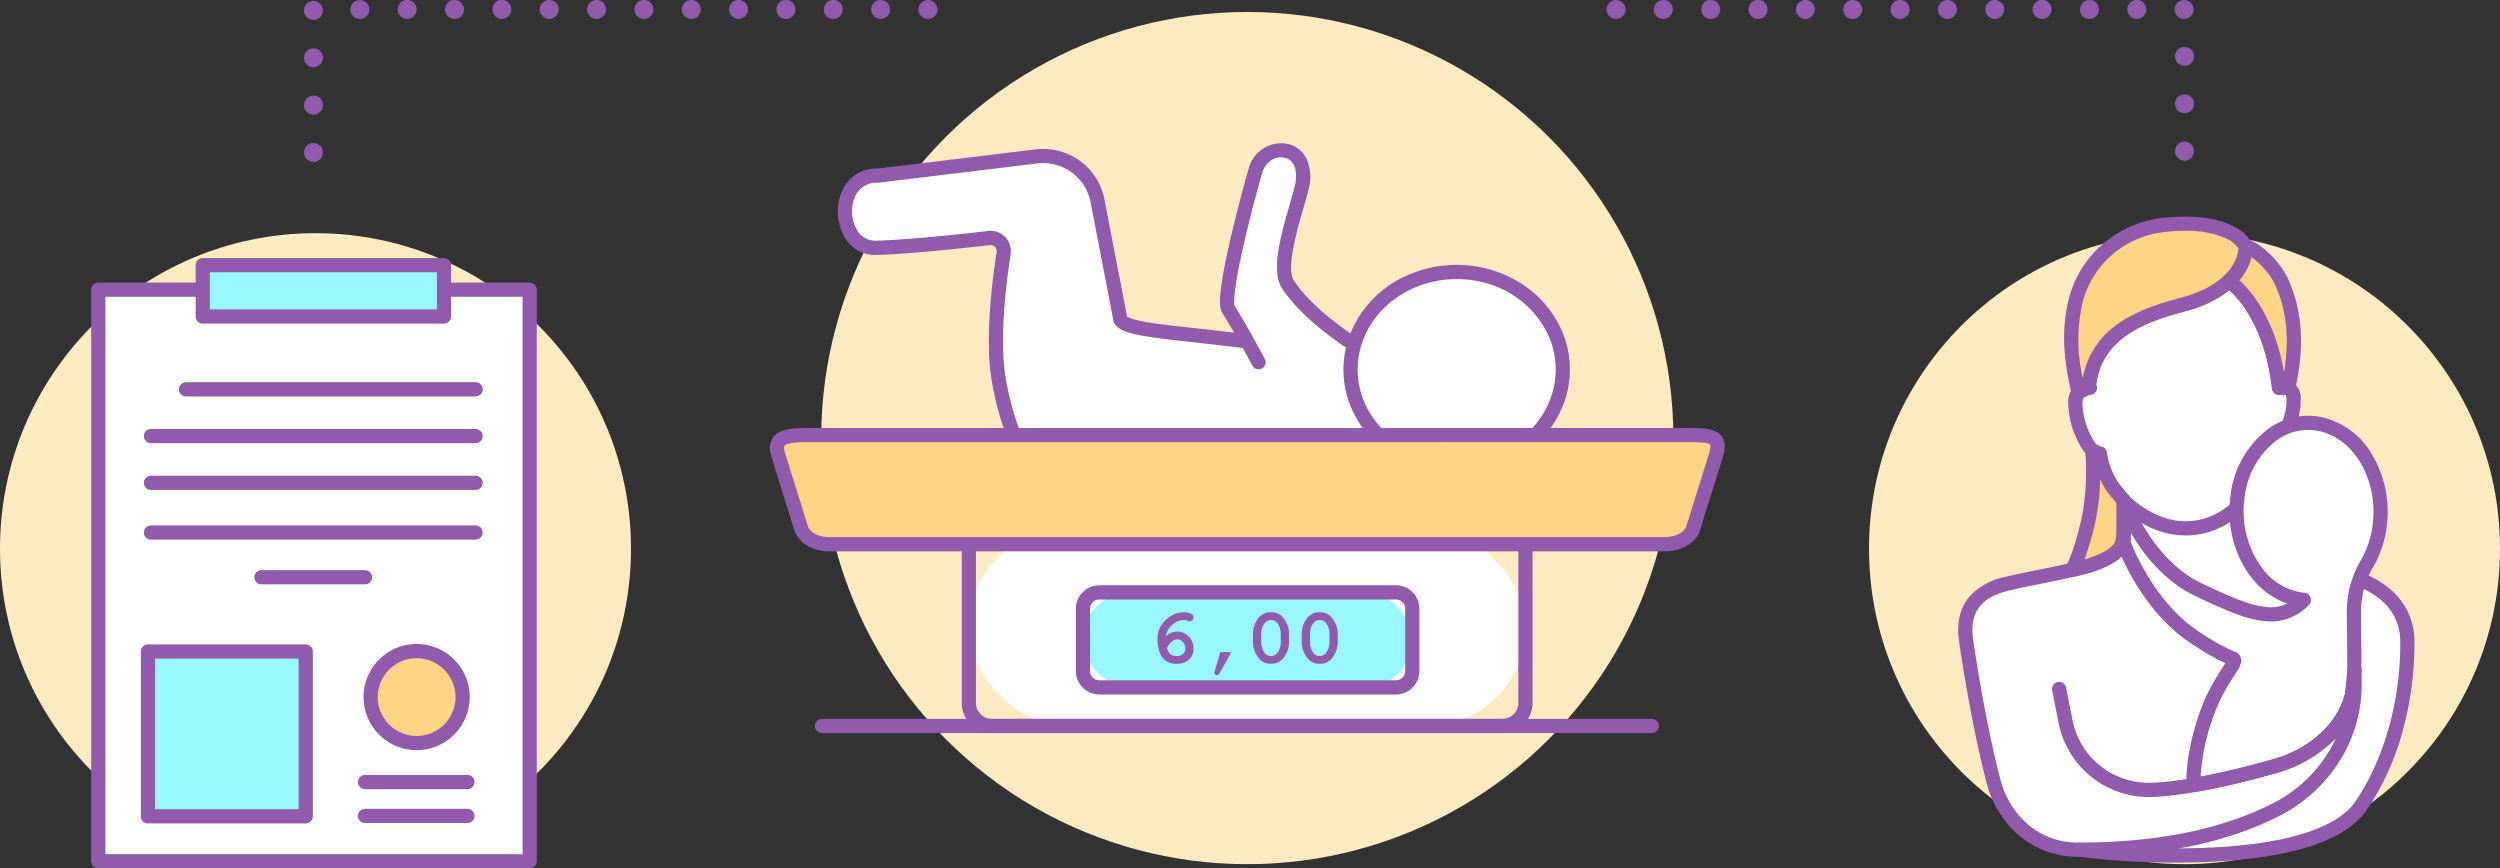 <svg xmlns="http://www.w3.org/2000/svg" width="499.634" height="173.557" viewBox="0 0 499.634 173.557">
  <rect x="0" y="0" width="499.634" height="173.557" fill="#333333" stroke="none"/>
  <g id="Grupo_25862" data-name="Grupo 25862" transform="translate(-450 -1292.24)">
    <path id="Trazado_67820" data-name="Trazado 67820" d="M948.59,1322.713a1.893,1.893,0,0,1,1.891-1.892h0a1.893,1.893,0,0,1,1.893,1.892h0a1.892,1.892,0,0,1-1.893,1.893h0A1.892,1.892,0,0,1,948.59,1322.713Zm0-9.461a1.892,1.892,0,0,1,1.891-1.893h0a1.892,1.892,0,0,1,1.893,1.893h0a1.892,1.892,0,0,1-1.893,1.892h0A1.892,1.892,0,0,1,948.59,1313.251Zm0-9.461a1.892,1.892,0,0,1,1.891-1.892h0a1.892,1.892,0,0,1,1.893,1.892h0a1.893,1.893,0,0,1-1.893,1.893h0A1.893,1.893,0,0,1,948.59,1303.79Zm0-9.463a1.891,1.891,0,0,1,1.891-1.891h0a1.892,1.892,0,0,1,1.893,1.891h0a1.892,1.892,0,0,1-1.893,1.893h0A1.892,1.892,0,0,1,948.59,1294.327Zm122.808-.195a1.893,1.893,0,0,1,1.891-1.893h0a1.893,1.893,0,0,1,1.893,1.893h0a1.892,1.892,0,0,1-1.893,1.893h0A1.892,1.892,0,0,1,1071.4,1294.133Zm-9.463,0a1.893,1.893,0,0,1,1.892-1.893h0a1.893,1.893,0,0,1,1.892,1.893h0a1.892,1.892,0,0,1-1.892,1.893h0A1.892,1.892,0,0,1,1061.935,1294.133Zm-9.461,0a1.893,1.893,0,0,1,1.893-1.893h0a1.894,1.894,0,0,1,1.893,1.893h0a1.893,1.893,0,0,1-1.893,1.893h0A1.892,1.892,0,0,1,1052.474,1294.133Zm-9.461,0a1.892,1.892,0,0,1,1.891-1.893h0a1.893,1.893,0,0,1,1.893,1.893h0a1.892,1.892,0,0,1-1.893,1.893h0A1.892,1.892,0,0,1,1043.012,1294.133Zm-9.463,0a1.894,1.894,0,0,1,1.893-1.893h0a1.893,1.893,0,0,1,1.892,1.893h0a1.892,1.892,0,0,1-1.892,1.893h0A1.893,1.893,0,0,1,1033.55,1294.133Zm-9.461,0a1.893,1.893,0,0,1,1.893-1.893h0a1.894,1.894,0,0,1,1.892,1.893h0a1.893,1.893,0,0,1-1.892,1.893h0A1.892,1.892,0,0,1,1024.088,1294.133Zm-9.461,0a1.893,1.893,0,0,1,1.893-1.893h0a1.893,1.893,0,0,1,1.891,1.893h0a1.892,1.892,0,0,1-1.891,1.893h0A1.892,1.892,0,0,1,1014.627,1294.133Zm-9.463,0a1.894,1.894,0,0,1,1.893-1.893h0a1.893,1.893,0,0,1,1.893,1.893h0a1.892,1.892,0,0,1-1.893,1.893h0A1.893,1.893,0,0,1,1005.164,1294.133Zm-9.461,0a1.893,1.893,0,0,1,1.893-1.893h0a1.893,1.893,0,0,1,1.893,1.893h0a1.892,1.892,0,0,1-1.893,1.893h0A1.892,1.892,0,0,1,995.7,1294.133Zm-9.461,0a1.893,1.893,0,0,1,1.892-1.893h0a1.893,1.893,0,0,1,1.891,1.893h0a1.892,1.892,0,0,1-1.891,1.893h0A1.892,1.892,0,0,1,986.242,1294.133Zm-9.463,0a1.894,1.894,0,0,1,1.893-1.893h0a1.893,1.893,0,0,1,1.893,1.893h0a1.892,1.892,0,0,1-1.893,1.893h0A1.893,1.893,0,0,1,976.779,1294.133Zm-9.461,0a1.893,1.893,0,0,1,1.893-1.893h0a1.893,1.893,0,0,1,1.893,1.893h0a1.892,1.892,0,0,1-1.893,1.893h0A1.892,1.892,0,0,1,967.318,1294.133Zm-9.461,0a1.893,1.893,0,0,1,1.893-1.893h0a1.893,1.893,0,0,1,1.891,1.893h0a1.892,1.892,0,0,1-1.891,1.893h0A1.892,1.892,0,0,1,957.856,1294.133Z" transform="translate(-437.831)" fill="#915aad"/>
    <path id="Trazado_67821" data-name="Trazado 67821" d="M3198.345,1322.442a1.894,1.894,0,0,1,1.893-1.892h0a1.893,1.893,0,0,1,1.892,1.892h0a1.892,1.892,0,0,1-1.892,1.892h0A1.893,1.893,0,0,1,3198.345,1322.442Zm0-9.461a1.893,1.893,0,0,1,1.893-1.893h0a1.892,1.892,0,0,1,1.892,1.893h0a1.892,1.892,0,0,1-1.892,1.893h0A1.893,1.893,0,0,1,3198.345,1312.981Zm0-9.461a1.893,1.893,0,0,1,1.893-1.892h0a1.892,1.892,0,0,1,1.892,1.892h0a1.893,1.893,0,0,1-1.892,1.893h0A1.894,1.894,0,0,1,3198.345,1303.52Zm-.076-9.387a1.894,1.894,0,0,1,1.893-1.893h0a1.893,1.893,0,0,1,1.893,1.893h0a1.892,1.892,0,0,1-1.893,1.893h0A1.893,1.893,0,0,1,3198.269,1294.133Zm-9.461,0a1.893,1.893,0,0,1,1.893-1.893h0a1.893,1.893,0,0,1,1.892,1.893h0a1.892,1.892,0,0,1-1.892,1.893h0A1.892,1.892,0,0,1,3188.808,1294.133Zm-9.461,0a1.893,1.893,0,0,1,1.893-1.893h0a1.893,1.893,0,0,1,1.891,1.893h0a1.892,1.892,0,0,1-1.891,1.893h0A1.892,1.892,0,0,1,3179.346,1294.133Zm-9.462,0a1.894,1.894,0,0,1,1.892-1.893h0a1.893,1.893,0,0,1,1.893,1.893h0a1.892,1.892,0,0,1-1.893,1.893h0A1.893,1.893,0,0,1,3169.884,1294.133Zm-9.461,0a1.893,1.893,0,0,1,1.892-1.893h0a1.893,1.893,0,0,1,1.893,1.893h0a1.892,1.892,0,0,1-1.893,1.893h0A1.892,1.892,0,0,1,3160.422,1294.133Zm-9.461,0a1.893,1.893,0,0,1,1.893-1.893h0a1.893,1.893,0,0,1,1.891,1.893h0a1.892,1.892,0,0,1-1.891,1.893h0A1.892,1.892,0,0,1,3150.961,1294.133Zm-9.462,0a1.894,1.894,0,0,1,1.892-1.893h0a1.893,1.893,0,0,1,1.893,1.893h0a1.892,1.892,0,0,1-1.893,1.893h0A1.893,1.893,0,0,1,3141.5,1294.133Zm-9.461,0a1.893,1.893,0,0,1,1.893-1.893h0a1.893,1.893,0,0,1,1.893,1.893h0a1.892,1.892,0,0,1-1.893,1.893h0A1.892,1.892,0,0,1,3132.037,1294.133Zm-9.461,0a1.893,1.893,0,0,1,1.893-1.893h0a1.894,1.894,0,0,1,1.892,1.893h0a1.893,1.893,0,0,1-1.892,1.893h0A1.892,1.892,0,0,1,3122.576,1294.133Zm-9.463,0a1.894,1.894,0,0,1,1.894-1.893h0a1.892,1.892,0,0,1,1.891,1.893h0a1.892,1.892,0,0,1-1.891,1.893h0A1.893,1.893,0,0,1,3113.113,1294.133Zm-9.461,0a1.893,1.893,0,0,1,1.893-1.893h0a1.893,1.893,0,0,1,1.892,1.893h0a1.892,1.892,0,0,1-1.892,1.893h0A1.892,1.892,0,0,1,3103.652,1294.133Zm-9.461,0a1.893,1.893,0,0,1,1.892-1.893h0a1.893,1.893,0,0,1,1.893,1.893h0a1.893,1.893,0,0,1-1.893,1.893h0A1.892,1.892,0,0,1,3094.19,1294.133Zm-9.461,0a1.893,1.893,0,0,1,1.893-1.893h0a1.892,1.892,0,0,1,1.891,1.893h0a1.892,1.892,0,0,1-1.891,1.893h0A1.892,1.892,0,0,1,3084.729,1294.133Z" transform="translate(-2313.656)" fill="#915aad"/>
    <circle id="Elipse_1794" data-name="Elipse 1794" cx="85.156" cy="85.156" r="85.156" transform="translate(614.119 1294.636)" fill="#ffebc2"/>
    <g id="Grupo_25830" data-name="Grupo 25830" transform="translate(450 1338.843)">
      <g id="Grupo_25829" data-name="Grupo 25829" transform="translate(0 0)">
        <circle id="Elipse_1795" data-name="Elipse 1795" cx="63.052" cy="63.052" r="63.052" fill="#ffebc2"/>
      </g>
    </g>
    <g id="Grupo_25831" data-name="Grupo 25831" transform="translate(823.529 1338.843)">
      <circle id="Elipse_1796" data-name="Elipse 1796" cx="63.052" cy="63.052" r="63.052" transform="translate(0 0)" fill="#ffebc2"/>
    </g>
    <g id="Grupo_25841" data-name="Grupo 25841" transform="translate(603.869 1320.843)">
      <g id="Grupo_25835" data-name="Grupo 25835" transform="translate(13.575 0)">
        <g id="Grupo_25832" data-name="Grupo 25832" transform="translate(0 1.155)">
          <path id="Trazado_67822" data-name="Trazado 67822" d="M1963.837,1600.9s-4.352,7.975-23.224,12.776c-8.1,2.061-62.945,1.033-62.945,1.033s-7.926-3.27-11.2-21.7c-1.422-8.005.041-19.731.936-25.489a2.643,2.643,0,0,0-2.922-3.031c-5.378.623-15.747,1.743-22.526,1.956-8,.251-8.821-14.537.315-14.424l31.727-3.85a11.036,11.036,0,0,1,12.166,8.864l4.531,23.463c.061,2.128,8.769,2.682,19.058,3.9,5.87.693,30.471,3.577,38.562,4.308S1987.061,1588.12,1963.837,1600.9Z" transform="translate(-1834.271 -1546.67)" fill="#fff"/>
          <path id="Trazado_67823" data-name="Trazado 67823" d="M1895.682,1606.156c-14.088,0-27.168-.239-28.262-.26a1.42,1.42,0,0,1-.515-.107c-.239-.1-2.408-1.059-4.957-4.387-3.312-4.324-5.7-10.506-7.1-18.374-1.44-8.11-.035-19.743.931-25.955a1.224,1.224,0,0,0-1.357-1.4c-5.541.642-15.851,1.751-22.645,1.964a6.931,6.931,0,0,1-6.355-3.557,10.254,10.254,0,0,1-.167-9.961,7.38,7.38,0,0,1,6.689-3.744h.023l31.636-3.839a12.456,12.456,0,0,1,13.73,10l4.523,23.422c.246.176,1.1.613,3.932,1.1,2.4.414,5.5.756,9.077,1.151,1.557.172,3.167.35,4.83.546,3.049.36,30.039,3.538,38.523,4.3,1.188.107,2.9.17,4.889.243,10.948.4,19.4,1.033,20.373,5.132.633,2.665-2.1,5.539-8.861,9.3-1.155,1.729-6.745,8.727-23.881,13.087C1926.535,1605.89,1910.547,1606.156,1895.682,1606.156Zm-27.884-3.092c4.539.08,54.736.915,62.243-1,9.363-2.382,14.944-5.553,17.978-7.792a16.476,16.476,0,0,0,4.356-4.3,1.381,1.381,0,0,1,.556-.554c8.128-4.471,7.808-6.261,7.791-6.335-.013-.052-.368-1.29-5.878-2.109a115.119,115.119,0,0,0-11.837-.843c-2.027-.074-3.777-.138-5.04-.252-8.522-.769-35.547-3.951-38.6-4.312-1.652-.195-3.257-.372-4.809-.543-4.1-.452-7.633-.843-10.239-1.358-2.637-.521-5.09-1.275-5.255-3.225l-4.514-23.373a9.649,9.649,0,0,0-10.6-7.724l-31.727,3.85a1.411,1.411,0,0,1-.189.01h-.085a4.573,4.573,0,0,0-4.228,2.319,7.4,7.4,0,0,0,.14,7.087,4.173,4.173,0,0,0,3.831,2.18c6.69-.21,16.911-1.31,22.407-1.947a4.063,4.063,0,0,1,4.489,4.659c-.939,6.038-2.309,17.318-.941,25.023,1.606,9.046,4.355,14.189,6.379,16.91A13,13,0,0,0,1867.8,1603.065Z" transform="translate(-1824.049 -1536.442)" fill="#915aad"/>
        </g>
        <g id="Grupo_25833" data-name="Grupo 25833" transform="translate(76.374)">
          <path id="Trazado_67824" data-name="Trazado 67824" d="M2468.712,1580.969s-3.166-6-6.048-10.636c-1.276-2.053,2.71-18.125,5.389-27.518,1.846-6.474,11.415-5.641,9.251,3.342-1.2,4.979-5.2,15.658-2.674,19.356,6.542,9.565,21.887,16.912,21.887,16.912" transform="translate(-2461 -1537.167)" fill="#fff"/>
          <path id="Trazado_67825" data-name="Trazado 67825" d="M2486.29,1573.637a1.414,1.414,0,0,1-.612-.14,83.784,83.784,0,0,1-8.652-4.96c-6.333-4.127-10.975-8.309-13.793-12.431-2.39-3.495-.247-10.923,1.475-16.892.387-1.343.753-2.61.991-3.6.728-3.024-.015-5.216-1.939-5.722-1.684-.443-3.853.6-4.567,3.1-1.531,5.369-3.049,11.343-4.06,15.981-1.834,8.415-1.532,10.188-1.458,10.449,2.867,4.62,6.034,10.612,6.066,10.672a1.419,1.419,0,1,1-2.51,1.325c-.031-.06-3.176-6.009-6-10.549-.372-.6-.663-1.589-.276-4.765.226-1.858.665-4.31,1.306-7.289,1.027-4.774,2.6-10.98,4.2-16.6a6.739,6.739,0,0,1,8.019-5.069,5.565,5.565,0,0,1,3.648,3.055,9.161,9.161,0,0,1,.329,6.077c-.252,1.048-.626,2.346-1.023,3.719-1.307,4.53-3.495,12.113-1.86,14.5,6.247,9.134,21.179,16.362,21.329,16.433a1.42,1.42,0,0,1-.614,2.7Zm-32.607-14.185Z" transform="translate(-2450.773 -1526.96)" fill="#915aad"/>
        </g>
        <g id="Grupo_25834" data-name="Grupo 25834" transform="translate(101.047 24.325)">
          <ellipse id="Elipse_1797" data-name="Elipse 1797" cx="21.205" cy="19.503" rx="21.205" ry="19.503" transform="translate(1.426 1.429)" fill="#fff"/>
          <path id="Trazado_67826" data-name="Trazado 67826" d="M2675.887,1768.434a24.328,24.328,0,0,1-7.422-1.162,22.883,22.883,0,0,1-8-4.44,20.962,20.962,0,0,1-5.257-6.807,19.4,19.4,0,0,1-.691-15.439,21.431,21.431,0,0,1,11.546-11.94,24.169,24.169,0,0,1,17.212-.915,22.881,22.881,0,0,1,8,4.44,20.959,20.959,0,0,1,5.257,6.807,19.4,19.4,0,0,1,.691,15.439,21.431,21.431,0,0,1-11.546,11.94A24.08,24.08,0,0,1,2675.887,1768.434Zm-.012-39.021c-8.2,0-15.87,4.695-18.7,12.178a16.587,16.587,0,0,0,.593,13.2,19.285,19.285,0,0,0,11.566,9.777,21.424,21.424,0,0,0,6.535,1.021c8.2,0,15.87-4.695,18.7-12.178a16.588,16.588,0,0,0-.593-13.2,19.287,19.287,0,0,0-11.566-9.777A21.422,21.422,0,0,0,2675.875,1729.413Z" transform="translate(-2653.24 -1726.568)" fill="#915aad"/>
        </g>
      </g>
      <g id="Grupo_25836" data-name="Grupo 25836" transform="translate(38.339 75.632)">
        <rect id="Rectángulo_25790" data-name="Rectángulo 25790" width="111.242" height="39.429" rx="19.715" transform="translate(1.419 1.419)" fill="#fff"/>
        <path id="Trazado_67827" data-name="Trazado 67827" d="M2135.323,2189.863H2033.286a6.028,6.028,0,0,1-6.021-6.022v-30.225a6.028,6.028,0,0,1,6.021-6.021h102.038a6.028,6.028,0,0,1,6.021,6.021v30.225A6.028,6.028,0,0,1,2135.323,2189.863Zm-102.038-39.429a3.186,3.186,0,0,0-3.183,3.183v30.225a3.187,3.187,0,0,0,3.183,3.183h102.038a3.187,3.187,0,0,0,3.183-3.183v-30.225a3.186,3.186,0,0,0-3.183-3.183Z" transform="translate(-2027.264 -2147.595)" fill="#915aad"/>
      </g>
      <g id="Grupo_25837" data-name="Grupo 25837" transform="translate(61.147 88.37)">
        <rect id="Rectángulo_25791" data-name="Rectángulo 25791" width="65.821" height="18.987" rx="9.494" transform="translate(1.419 1.419)" fill="#99f8ff"/>
        <path id="Trazado_67828" data-name="Trazado 67828" d="M2278.4,2273.953h-59.286a4.692,4.692,0,0,1-4.687-4.687v-12.452a4.692,4.692,0,0,1,4.687-4.687H2278.4a4.692,4.692,0,0,1,4.687,4.687v12.452A4.692,4.692,0,0,1,2278.4,2273.953Zm-59.286-18.987a1.851,1.851,0,0,0-1.848,1.849v12.452a1.851,1.851,0,0,0,1.848,1.849H2278.4a1.851,1.851,0,0,0,1.848-1.849v-12.452a1.851,1.851,0,0,0-1.848-1.849Z" transform="translate(-2214.429 -2252.127)" fill="#915aad"/>
      </g>
      <g id="Grupo_25838" data-name="Grupo 25838" transform="translate(77.467 93.758)">
        <path id="Trazado_67829" data-name="Trazado 67829" d="M2350.009,2301.1a4.644,4.644,0,0,1,1.136-.686,3.075,3.075,0,0,1,1.153-.217,3.124,3.124,0,0,1,2.272.971,3.3,3.3,0,0,1,.974,2.434,2.846,2.846,0,0,1-.907,2.2,3.48,3.48,0,0,1-2.46.838,3.716,3.716,0,0,1-2.134-.569,3.438,3.438,0,0,1-1.265-1.751,7.7,7.7,0,0,1-.427-2.638,4.779,4.779,0,0,1,.845-2.9,6.2,6.2,0,0,1,1.99-1.793,4.894,4.894,0,0,1,2.416-.637,2.8,2.8,0,0,1,1.564.372.747.747,0,0,1,.362.637.76.76,0,0,1-.242.572.808.808,0,0,1-.58.232,1.386,1.386,0,0,1-.556-.183.959.959,0,0,0-.418-.106,3.668,3.668,0,0,0-1.636.421,3.981,3.981,0,0,0-1.466,1.292A4.091,4.091,0,0,0,2350.009,2301.1Zm.242,2.4a2.326,2.326,0,0,0,.7,1.244,2.038,2.038,0,0,0,1.252.334,1.79,1.79,0,0,0,1.252-.4,1.407,1.407,0,0,0,.439-1.093,1.816,1.816,0,0,0-.5-1.312,1.536,1.536,0,0,0-1.131-.523,1.73,1.73,0,0,0-1.067.462A3.444,3.444,0,0,0,2350.251,2303.5Z" transform="translate(-2348.351 -2296.341)" fill="#915aad"/>
        <path id="Trazado_67830" data-name="Trazado 67830" d="M2442.725,2361.736h2.208l-2.377,4.217a.608.608,0,0,1-.524.372.531.531,0,0,1-.358-.129.376.376,0,0,1-.148-.289,1.2,1.2,0,0,1,.057-.31Z" transform="translate(-2430.171 -2353.767)" fill="#915aad"/>
        <path id="Trazado_67831" data-name="Trazado 67831" d="M2512.149,2300.633v1.707a5.132,5.132,0,0,1-.931,2.9,3.015,3.015,0,0,1-2.663,1.388,3.218,3.218,0,0,1-1.687-.413,3.952,3.952,0,0,1-1.305-1.524,4.779,4.779,0,0,1-.617-2.354v-1.707a5.156,5.156,0,0,1,.927-2.9,3,3,0,0,1,2.658-1.391,3.224,3.224,0,0,1,1.679.41,3.987,3.987,0,0,1,1.314,1.521A4.749,4.749,0,0,1,2512.149,2300.633Zm-1.659,0a3.464,3.464,0,0,0-.75-2.213,1.463,1.463,0,0,0-1.2-.524,1.514,1.514,0,0,0-1.224.578,3.285,3.285,0,0,0-.716,2.16v1.707a3.422,3.422,0,0,0,.757,2.214,1.449,1.449,0,0,0,1.2.523,1.51,1.51,0,0,0,1.217-.576,3.29,3.29,0,0,0,.718-2.161Z" transform="translate(-2485.864 -2296.341)" fill="#915aad"/>
        <path id="Trazado_67832" data-name="Trazado 67832" d="M2592.029,2300.633v1.707a5.135,5.135,0,0,1-.931,2.9,3.016,3.016,0,0,1-2.663,1.388,3.22,3.22,0,0,1-1.687-.413,3.952,3.952,0,0,1-1.305-1.524,4.781,4.781,0,0,1-.617-2.354v-1.707a5.157,5.157,0,0,1,.927-2.9,3,3,0,0,1,2.658-1.391,3.224,3.224,0,0,1,1.679.41,3.985,3.985,0,0,1,1.314,1.521A4.749,4.749,0,0,1,2592.029,2300.633Zm-1.66,0a3.464,3.464,0,0,0-.749-2.213,1.463,1.463,0,0,0-1.2-.524,1.514,1.514,0,0,0-1.224.578,3.286,3.286,0,0,0-.716,2.16v1.707a3.422,3.422,0,0,0,.757,2.214,1.449,1.449,0,0,0,1.2.523,1.51,1.51,0,0,0,1.217-.576,3.291,3.291,0,0,0,.717-2.161Z" transform="translate(-2556.009 -2296.341)" fill="#915aad"/>
      </g>
      <g id="Grupo_25839" data-name="Grupo 25839" transform="translate(0 56.935)">
        <path id="Trazado_67833" data-name="Trazado 67833" d="M1901.783,2027.618H1734.709c-2.689,0-5.016-1.324-5.6-3.184l-4.514-14.452c-1.132-3.488.8-4.17,5.885-4.17H1906.01c4.753,0,7.232,0,5.885,4.17l-4.514,14.452C1906.8,2026.294,1904.472,2027.618,1901.783,2027.618Z" transform="translate(-1722.867 -2004.393)" fill="#fcd486"/>
        <path id="Trazado_67834" data-name="Trazado 67834" d="M1891.57,2018.811H1724.5c-3.325,0-6.183-1.719-6.952-4.18l-4.512-14.446c-.214-.661-.848-2.636.246-4.141,1.141-1.57,3.428-1.877,6.992-1.877H1895.8c3.4,0,5.852,0,7.06,1.659.983,1.351.573,3.134.178,4.36l-4.512,14.445C1897.753,2017.092,1894.894,2018.811,1891.57,2018.811ZM1720.269,1997c-3.456,0-4.461.385-4.7.708-.12.165-.141.674.161,1.6l0,.015,4.514,14.452c.39,1.247,2.214,2.188,4.243,2.188H1891.57c2.029,0,3.853-.941,4.243-2.188l4.514-14.453,0-.013c.473-1.464.24-1.809.23-1.823s-.2-.241-1.156-.369a30.675,30.675,0,0,0-3.608-.122Z" transform="translate(-1712.653 -1994.166)" fill="#915aad"/>
      </g>
      <g id="Grupo_25840" data-name="Grupo 25840" transform="translate(8.985 115.061)">
        <line id="Línea_428" data-name="Línea 428" x1="165.861" transform="translate(1.419 1.419)" fill="#fff"/>
        <path id="Trazado_67835" data-name="Trazado 67835" d="M1953.667,2473.992h-165.86a1.419,1.419,0,1,1,0-2.839h165.86a1.419,1.419,0,1,1,0,2.839Z" transform="translate(-1786.387 -2471.153)" fill="#915aad"/>
      </g>
    </g>
    <g id="Grupo_25854" data-name="Grupo 25854" transform="translate(468.231 1343.812)">
      <g id="Grupo_25852" data-name="Grupo 25852" transform="translate(0 0)">
        <g id="Grupo_25842" data-name="Grupo 25842" transform="translate(0 4.906)">
          <rect id="Rectángulo_25792" data-name="Rectángulo 25792" width="86.206" height="114.241" transform="translate(1.419 1.419)" fill="#fff"/>
          <path id="Trazado_67836" data-name="Trazado 67836" d="M687.232,1872.779H601.025a1.419,1.419,0,0,1-1.419-1.419V1757.119a1.419,1.419,0,0,1,1.419-1.419h86.206a1.419,1.419,0,0,1,1.419,1.419V1871.36A1.419,1.419,0,0,1,687.232,1872.779Zm-84.787-2.838h83.368v-111.4H602.445Z" transform="translate(-599.606 -1755.7)" fill="#915aad"/>
        </g>
        <g id="Grupo_25843" data-name="Grupo 25843" transform="translate(17.526 24.818)">
          <line id="Línea_429" data-name="Línea 429" x2="57.865" transform="translate(1.419 1.419)" fill="#fff"/>
          <path id="Trazado_67837" data-name="Trazado 67837" d="M802.707,1921.937H744.842a1.419,1.419,0,0,1,0-2.839h57.865a1.419,1.419,0,1,1,0,2.839Z" transform="translate(-743.423 -1919.098)" fill="#915aad"/>
        </g>
        <g id="Grupo_25844" data-name="Grupo 25844" transform="translate(10.517 34.163)">
          <line id="Línea_430" data-name="Línea 430" x2="64.874" transform="translate(1.419 1.419)" fill="#fff"/>
          <path id="Trazado_67838" data-name="Trazado 67838" d="M752.2,1998.621H687.329a1.419,1.419,0,1,1,0-2.839H752.2a1.419,1.419,0,1,1,0,2.839Z" transform="translate(-685.91 -1995.782)" fill="#915aad"/>
        </g>
        <g id="Grupo_25845" data-name="Grupo 25845" transform="translate(10.517 43.508)">
          <line id="Línea_431" data-name="Línea 431" x2="64.874" transform="translate(1.419 1.419)" fill="#fff"/>
          <path id="Trazado_67839" data-name="Trazado 67839" d="M752.2,2075.3H687.329a1.419,1.419,0,1,1,0-2.839H752.2a1.419,1.419,0,1,1,0,2.839Z" transform="translate(-685.91 -2072.465)" fill="#915aad"/>
        </g>
        <g id="Grupo_25846" data-name="Grupo 25846" transform="translate(10.517 53.437)">
          <line id="Línea_432" data-name="Línea 432" x2="64.874" transform="translate(1.419 1.419)" fill="#fff"/>
          <path id="Trazado_67840" data-name="Trazado 67840" d="M752.2,2156.781H687.329a1.419,1.419,0,1,1,0-2.839H752.2a1.419,1.419,0,1,1,0,2.839Z" transform="translate(-685.91 -2153.942)" fill="#915aad"/>
        </g>
        <g id="Grupo_25847" data-name="Grupo 25847" transform="translate(32.599 62.373)">
          <line id="Línea_433" data-name="Línea 433" x2="20.711" transform="translate(1.419 1.419)" fill="#fff"/>
          <path id="Trazado_67841" data-name="Trazado 67841" d="M889.24,2230.11H868.529a1.419,1.419,0,1,1,0-2.839H889.24a1.419,1.419,0,0,1,0,2.839Z" transform="translate(-867.11 -2227.271)" fill="#915aad"/>
        </g>
        <g id="Grupo_25848" data-name="Grupo 25848" transform="translate(20.873)">
          <rect id="Rectángulo_25793" data-name="Rectángulo 25793" width="48.21" height="10.262" transform="translate(1.419 1.419)" fill="#99f8ff"/>
          <path id="Trazado_67842" data-name="Trazado 67842" d="M820.516,1728.541H772.305a1.419,1.419,0,0,1-1.419-1.419V1716.86a1.419,1.419,0,0,1,1.419-1.419h48.211a1.419,1.419,0,0,1,1.419,1.419v10.262A1.419,1.419,0,0,1,820.516,1728.541Zm-46.791-2.838H819.1v-7.423H773.724Z" transform="translate(-770.886 -1715.441)" fill="#915aad"/>
        </g>
        <g id="Grupo_25849" data-name="Grupo 25849" transform="translate(53.98 76.688)">
          <circle id="Elipse_1798" data-name="Elipse 1798" cx="9.19" cy="9.19" r="9.19" transform="matrix(0.23, -0.973, 0.973, 0.23, 0, 17.888)" fill="#fcd486"/>
          <path id="Trazado_67843" data-name="Trazado 67843" d="M1056.842,2369.625a10.609,10.609,0,1,1,10.609-10.609A10.621,10.621,0,0,1,1056.842,2369.625Zm0-18.38a7.771,7.771,0,1,0,7.771,7.771A7.779,7.779,0,0,0,1056.842,2351.246Z" transform="translate(-1045.787 -2347.961)" fill="#915aad"/>
        </g>
        <g id="Grupo_25850" data-name="Grupo 25850" transform="translate(53.309 103.3)">
          <line id="Línea_434" data-name="Línea 434" x2="20.461" transform="translate(1.419 1.419)" fill="#fff"/>
          <path id="Trazado_67844" data-name="Trazado 67844" d="M1058.943,2565.964h-20.461a1.419,1.419,0,1,1,0-2.839h20.461a1.419,1.419,0,1,1,0,2.839Z" transform="translate(-1037.063 -2563.125)" fill="#915aad"/>
        </g>
        <g id="Grupo_25851" data-name="Grupo 25851" transform="translate(53.309 110.075)">
          <line id="Línea_435" data-name="Línea 435" x2="20.461" transform="translate(1.419 1.419)" fill="#fff"/>
          <path id="Trazado_67845" data-name="Trazado 67845" d="M1058.943,2621.56h-20.461a1.419,1.419,0,1,1,0-2.839h20.461a1.419,1.419,0,1,1,0,2.839Z" transform="translate(-1037.063 -2618.721)" fill="#915aad"/>
        </g>
      </g>
      <g id="Grupo_25853" data-name="Grupo 25853" transform="translate(9.913 77.214)">
        <rect id="Rectángulo_25794" data-name="Rectángulo 25794" width="31.539" height="32.941" transform="translate(1.419 1.419)" fill="#99f8ff"/>
        <path id="Trazado_67846" data-name="Trazado 67846" d="M713.913,2384.838H682.374a1.419,1.419,0,0,1-1.419-1.419v-32.94a1.419,1.419,0,0,1,1.419-1.419h31.539a1.419,1.419,0,0,1,1.419,1.419v32.94A1.419,1.419,0,0,1,713.913,2384.838ZM683.794,2382h28.7v-30.1h-28.7Z" transform="translate(-680.955 -2349.059)" fill="#915aad"/>
      </g>
    </g>
    <g id="Grupo_25861" data-name="Grupo 25861" transform="translate(841.356 1335.53)">
      <g id="Grupo_25855" data-name="Grupo 25855" transform="translate(0 11.439)">
        <path id="Trazado_67847" data-name="Trazado 67847" d="M3725.815,1752.993s8.234,5.373,10.006,21.357c1.153-.668,2.905-.115,2.905,2.468s-.625,4.167-2.427,8.788a2.923,2.923,0,0,1-2.426,1.906,16.284,16.284,0,0,1-3.951,8.449l-.8.892v5.982a6.49,6.49,0,0,0,4.708,6.233l16.8,3.233c4.028,1.027,10.745,4.781,10.829,12.618.111,10.362-2.53,23.178-9.233,32.931-9.027,13.134-48.913,9.906-56.292,8.8-13.416,0-16.883-12.591-16.883-12.591s-2.96-10.13-5.767-29.139c-1.144-7.754,3.823-10.3,7.852-11.328,3.91-1,9.32-1.85,14.784-3.2s8.8-3.336,8.8-6.233v-7.3l-2.067-2.515a16.281,16.281,0,0,1-2.68-6.826,3.623,3.623,0,0,1-2.426-1.906,16.467,16.467,0,0,1-2.443-8.077c0-2.583,1.769-3.847,2.921-3.179l-.256-.111c1.069-11.231,11.224-14.5,18.908-16.554a21.336,21.336,0,0,0,8.6-4.209Z" transform="translate(-3671.7 -1751.574)" fill="#fff"/>
        <path id="Trazado_67848" data-name="Trazado 67848" d="M3705.051,1859.01a153.588,153.588,0,0,1-19.448-1.169,18.086,18.086,0,0,1-14.47-6.823,20.758,20.758,0,0,1-3.672-6.8c-.11-.383-3.057-10.7-5.805-29.319-.576-3.9.214-7.048,2.347-9.357a12.953,12.953,0,0,1,6.558-3.553c1.9-.483,4.139-.934,6.515-1.411,2.677-.538,5.445-1.094,8.278-1.8,6.385-1.582,7.726-3.513,7.726-4.855v-6.793l-1.744-2.122q-.039-.048-.074-.1a17.816,17.816,0,0,1-2.763-6.556,5.288,5.288,0,0,1-2.411-2.287,17.721,17.721,0,0,1-2.623-8.769,4.855,4.855,0,0,1,2.158-4.353,3.2,3.2,0,0,1,.668-.291,16.692,16.692,0,0,1,7.433-11.536c3.838-2.618,8.4-3.972,12.367-5.036a20.19,20.19,0,0,0,8.029-3.9l.514-.469a1.42,1.42,0,0,1,1.732-.14c.348.227,8.3,5.578,10.451,20.881a3.116,3.116,0,0,1,1.3.4,3.964,3.964,0,0,1,1.808,3.729c0,2.832-.675,4.564-2.48,9.192l-.043.112a4.366,4.366,0,0,1-2.51,2.542,17.649,17.649,0,0,1-4.13,8.242l-.436.489v5.441a5.1,5.1,0,0,0,3.624,4.852l16.731,3.221c.027.005.055.011.082.018a17.857,17.857,0,0,1,7.512,4.092,13.436,13.436,0,0,1,4.386,9.886,66.059,66.059,0,0,1-2.107,17.065,52.688,52.688,0,0,1-7.376,16.684c-4.1,5.96-14.14,9.443-29.852,10.353C3710.5,1858.943,3707.714,1859.01,3705.051,1859.01Zm-11.482-75.751,2.027,2.466a1.42,1.42,0,0,1,.323.9v7.3c0,1.9-1,3.535-2.978,4.871a21.739,21.739,0,0,1-6.9,2.74c-2.895.717-5.82,1.3-8.4,1.823-2.339.47-4.548.914-6.373,1.378-5.416,1.379-7.576,4.476-6.8,9.745,2.756,18.669,5.7,28.847,5.725,28.948l.006.021a18.184,18.184,0,0,0,3.211,5.861,15.171,15.171,0,0,0,12.3,5.688,1.413,1.413,0,0,1,.21.016,154.5,154.5,0,0,0,27.235.928c14.583-.845,24.153-4,27.677-9.127,5.752-8.368,9.11-20.373,8.984-32.111a10.521,10.521,0,0,0-3.485-7.841,15.071,15.071,0,0,0-6.236-3.407l-16.755-3.225q-.063-.012-.125-.03a7.951,7.951,0,0,1-5.735-7.6v-5.982a1.42,1.42,0,0,1,.36-.944l.8-.892a14.824,14.824,0,0,0,3.606-7.712,1.353,1.353,0,0,1,1.316-1.209,1.5,1.5,0,0,0,1.191-1l.044-.112c1.756-4.5,2.286-5.864,2.286-8.161,0-.773-.208-1.167-.387-1.27a.4.4,0,0,0-.387.031,1.42,1.42,0,0,1-2.123-1.072c-1.347-12.152-6.517-17.857-8.547-19.663a23.409,23.409,0,0,1-8.813,4.211c-7.947,2.129-16.488,5.193-17.779,14.6a1.42,1.42,0,0,1-1.806,1.993l-.123-.053c-.208.06-.813.605-.813,1.931a15.044,15.044,0,0,0,2.262,7.384,2.33,2.33,0,0,0,1.4,1.195,1.336,1.336,0,0,1,1.192,1.2A14.948,14.948,0,0,0,3693.569,1783.259Zm21.492-40.011h0Z" transform="translate(-3661.474 -1741.346)" fill="#915aad"/>
      </g>
      <g id="Grupo_25856" data-name="Grupo 25856" transform="translate(21.219 45.33)">
        <path id="Trazado_67849" data-name="Trazado 67849" d="M3848.815,2054.609c4.4-1.09,7.418-2.588,8.429-4.643a13.525,13.525,0,0,0,.375-1.653v-7.239l-2.067-2.515a16.286,16.286,0,0,1-2.68-6.826,3.171,3.171,0,0,1-1.281-.589,2.234,2.234,0,0,0-.241-.039,48.649,48.649,0,0,1-.5,12.757c-1.47,7.26-3.322,11.043-3.62,11.108l.028.009C3847.776,2054.859,3848.295,2054.738,3848.815,2054.609Z" transform="translate(-3845.812 -2029.686)" fill="#fcd486"/>
        <path id="Trazado_67850" data-name="Trazado 67850" d="M3837.041,2046.171a1.415,1.415,0,0,1-.436-.069l-.051-.017a1.42,1.42,0,0,1-.5-2.385c.469-.752,1.977-4.349,3.192-10.348a50.458,50.458,0,0,0,.543-12.033,1.419,1.419,0,0,1,1.468-1.856,3.567,3.567,0,0,1,.412.064,1.422,1.422,0,0,1,.551.246,1.991,1.991,0,0,0,.663.33,1.338,1.338,0,0,1,1.181,1.195,14.939,14.939,0,0,0,2.412,6.181l2.027,2.466a1.421,1.421,0,0,1,.323.9v7.239a1.43,1.43,0,0,1-.019.228,14.886,14.886,0,0,1-.415,1.828,1.42,1.42,0,0,1-.088.224c-1.159,2.356-4.221,4.121-9.361,5.394-.537.133-1.066.256-1.578.375A1.412,1.412,0,0,1,3837.041,2046.171Zm-.337-2.814h0Zm0,0h0Zm0,0h0Zm6.032-16.716a44.345,44.345,0,0,1-.716,7.275,58.248,58.248,0,0,1-2.309,8.46q-.049.134-.1.265c4.06-1.175,5.563-2.478,6.086-3.43a12.015,12.015,0,0,0,.28-1.242v-6.613l-1.745-2.122c-.026-.032-.05-.064-.074-.1A17.676,17.676,0,0,1,3842.739,2026.641Zm-2.788-4.977h0Zm0,0h0Zm2.944-1.555Z" transform="translate(-3835.595 -2019.459)" fill="#915aad"/>
      </g>
      <path id="Trazado_67851" data-name="Trazado 67851" d="M3934.56,2109.679c-7.539,0-13.1-5.771-13.333-6.017a1.419,1.419,0,0,1,2.058-1.955c.077.08,4.994,5.133,11.275,5.133a13.2,13.2,0,0,0,8.107-2.683,14.437,14.437,0,0,1,1.565-.963,1.419,1.419,0,0,1,1.261,2.543,12.441,12.441,0,0,0-1.243.775A15.888,15.888,0,0,1,3934.56,2109.679Z" transform="translate(-3889.231 -2045.966)" fill="#915aad"/>
      <g id="Grupo_25857" data-name="Grupo 25857" transform="translate(52.693 4.586)">
        <path id="Trazado_67852" data-name="Trazado 67852" d="M4117.411,1724.97c1.457-6.633,1.915-14.055-1.409-21.314-1.533-3.347-5.681-6.9-7.144-6.9a10.278,10.278,0,0,1-3.313,6.853s8.234,5.373,10.006,21.357Z" transform="translate(-4104.123 -1695.341)" fill="#fcd486"/>
        <path id="Trazado_67853" data-name="Trazado 67853" d="M4107.164,1716.161h-1.86a1.419,1.419,0,0,1-1.411-1.263c-.481-4.343-1.8-10.623-5.328-15.881a17.167,17.167,0,0,0-4.048-4.448,1.415,1.415,0,0,1-.2-2.213,8.842,8.842,0,0,0,2.873-5.833,1.411,1.411,0,0,1,1.419-1.41c1.506,0,3.472,1.61,4.509,2.57a17.336,17.336,0,0,1,3.924,5.154c2.943,6.427,3.421,13.484,1.505,22.21A1.419,1.419,0,0,1,4107.164,1716.161Zm-9.8-22.926c2.322,2.106,7.094,7.609,8.939,18.447,1.12-6.835.519-12.5-1.844-17.664a14.335,14.335,0,0,0-3.124-4.114,13.988,13.988,0,0,0-1.612-1.332A12.071,12.071,0,0,1,4097.368,1693.236Z" transform="translate(-4093.875 -1685.113)" fill="#915aad"/>
      </g>
      <g id="Grupo_25858" data-name="Grupo 25858" transform="translate(21.163)">
        <path id="Trazado_67854" data-name="Trazado 67854" d="M3848.2,1692.832c-.8-4.093-2.411-10.555-.6-18.047a20.412,20.412,0,0,1,18.018-15.448c13.783-1.323,16,4.386,16,4.386s.457,8.087-12.446,11.544c-7.684,2.059-17.839,5.323-18.908,16.554Z" transform="translate(-3845.352 -1657.716)" fill="#fcd486"/>
        <path id="Trazado_67855" data-name="Trazado 67855" d="M3837.979,1684.012a1.419,1.419,0,0,1-1.393-1.146c-.065-.33-.135-.677-.208-1.037-.843-4.153-2.116-10.429-.375-17.617a21.5,21.5,0,0,1,6.873-11.256,22.028,22.028,0,0,1,12.388-5.271c6.007-.577,10.715.052,13.993,1.868a7.462,7.462,0,0,1,3.467,3.417,1.413,1.413,0,0,1,.094.434,9.775,9.775,0,0,1-1.59,5.3c-2.722,4.457-7.976,6.647-11.9,7.7-8.145,2.182-16.913,5.346-17.862,15.318a1.42,1.42,0,0,1-.79,1.141l-2.068,1.011A1.419,1.419,0,0,1,3837.979,1684.012Zm21.324-33.691c-1.336,0-2.623.079-3.768.189a19.206,19.206,0,0,0-10.8,4.592,18.68,18.68,0,0,0-5.972,9.777,33.883,33.883,0,0,0,.1,14.9,16.685,16.685,0,0,1,7.357-11.091c3.839-2.618,8.4-3.972,12.367-5.036,4.82-1.292,8.319-3.462,10.116-6.276a7.738,7.738,0,0,0,1.271-3.555,5.974,5.974,0,0,0-2.377-1.941A18.875,18.875,0,0,0,3859.3,1650.321Z" transform="translate(-3835.134 -1647.477)" fill="#915aad"/>
      </g>
      <g id="Grupo_25860" data-name="Grupo 25860" transform="translate(31.605 39.802)">
        <g id="Grupo_25859" data-name="Grupo 25859">
          <path id="Trazado_67856" data-name="Trazado 67856" d="M3971.708,1985.948c-7.852-1.557-15.219,5.01-16.454,14.669-1.3,10.183,4.729,19.737,13.28,20.494a9.109,9.109,0,0,1-7.255,2.866c-2.236-.3-3.883-.141-13.93-4.978s-14.47-16.667-14.47-16.667l-.406,7.3s3.531,10.237,11.781,17.145c3.113,2.434,7.689,5.245,10.033,6.046,1.2.409-1.374,2.741-3.707,7.556-3.053,6.3-4.354,14.3-4.071,17.481l.637.15c6.13-1.089,12.277-2.735,15.77-3.738,6.419-1.842,13.339-6.613,15.229-14.152l.488-4.923-.089-10.934a19.1,19.1,0,0,1,2.633-10.456,19.981,19.981,0,0,0,2.51-7.545C3984.923,1996.6,3979.56,1987.505,3971.708,1985.948Z" transform="translate(-3931.054 -1984.303)" fill="#fff"/>
          <path id="Trazado_67857" data-name="Trazado 67857" d="M3936.919,2049.217a1.421,1.421,0,0,1-.325-.038l-.637-.15a1.419,1.419,0,0,1-1.088-1.256c-.3-3.381.995-11.6,4.208-18.226a44.876,44.876,0,0,1,2.862-4.958c.225-.349.466-.722.658-1.038a51.432,51.432,0,0,1-9.443-5.868l-.037-.03c-8.455-7.079-12.063-17.337-12.212-17.77a1.423,1.423,0,0,1-.075-.542l.406-7.3a1.419,1.419,0,0,1,2.747-.418c.042.112,4.36,11.362,13.756,15.885,8.954,4.31,11.051,4.558,12.9,4.776.2.024.4.047.6.074a7.52,7.52,0,0,0,3.733-.729,15.562,15.562,0,0,1-7.033-5.062,20.455,20.455,0,0,1-3.723-7.437,22.817,22.817,0,0,1-.6-8.905,19.468,19.468,0,0,1,7.5-13.458,13.556,13.556,0,0,1,10.635-2.423,15.7,15.7,0,0,1,10.344,7.787,22.277,22.277,0,0,1,2.768,14.093,21.274,21.274,0,0,1-2.693,8.081,17.666,17.666,0,0,0-2.44,9.679c0,.017,0,.033,0,.05l.089,10.934a1.426,1.426,0,0,1-.007.151l-.488,4.923a1.5,1.5,0,0,1-.036.205c-2.1,8.356-9.75,13.315-16.215,15.171-3.223.925-9.576,2.645-15.913,3.771A1.411,1.411,0,0,1,3936.919,2049.217Zm-2-33.755a44.146,44.146,0,0,0,9.6,5.806,1.811,1.811,0,0,1,1.163,1.124c.369,1.062-.245,2.012-1.359,3.737a42.384,42.384,0,0,0-2.692,4.656,42.941,42.941,0,0,0-3.963,15.433c5.874-1.1,11.63-2.661,14.631-3.522,8.64-2.479,13-8.339,14.219-13.034l.469-4.741-.088-10.833a20.5,20.5,0,0,1,2.826-11.208,18.45,18.45,0,0,0,2.328-7.01c1.141-8.918-3.725-17.323-10.848-18.736a10.608,10.608,0,0,0-8.425,1.942,16.632,16.632,0,0,0-6.345,11.514,19.127,19.127,0,0,0,3.716,14.2,12.088,12.088,0,0,0,8.282,4.7,1.419,1.419,0,0,1,.964,2.324,10.445,10.445,0,0,1-8.533,3.362c-.186-.025-.37-.046-.556-.068-2.172-.256-4.418-.521-13.8-5.037-6.239-3-10.377-8.469-12.736-12.488l-.09,1.624C3924.275,2000.784,3927.8,2009.486,3934.92,2015.462Z" transform="translate(-3920.826 -1974.097)" fill="#915aad"/>
        </g>
      </g>
      <path id="Trazado_67858" data-name="Trazado 67858" d="M3820.847,2418.7a1.419,1.419,0,0,1,0-2.839c15.455,0,28.47-2.642,38.685-7.852a27.734,27.734,0,0,0,10.71-9.638,26.5,26.5,0,0,0,1.855-3.394l-.063.067a25.929,25.929,0,0,1-11.563,6.853c-13.613,3.907-21.533,4.722-25.042,4.86a18.391,18.391,0,0,1-18.77-14.842l-1.267-6.465a1.419,1.419,0,1,1,2.785-.546l1.267,6.465a15.552,15.552,0,0,0,15.873,12.551c8.172-.321,19.766-3.43,24.371-4.752a23.045,23.045,0,0,0,10.285-6.076,15.326,15.326,0,0,0,4.416-10.4c0-.427-.008-.857-.012-1.223a1.419,1.419,0,0,1,2.837-.077q.029.645.014,1.282c.008.852.017,1.858.014,2.081a28.608,28.608,0,0,1-4.614,15.153,30.577,30.577,0,0,1-11.806,10.628C3850.2,2415.958,3836.754,2418.7,3820.847,2418.7Z" transform="translate(-3796.611 -2290.77)" fill="#915aad"/>
    </g>
  </g>
</svg>

